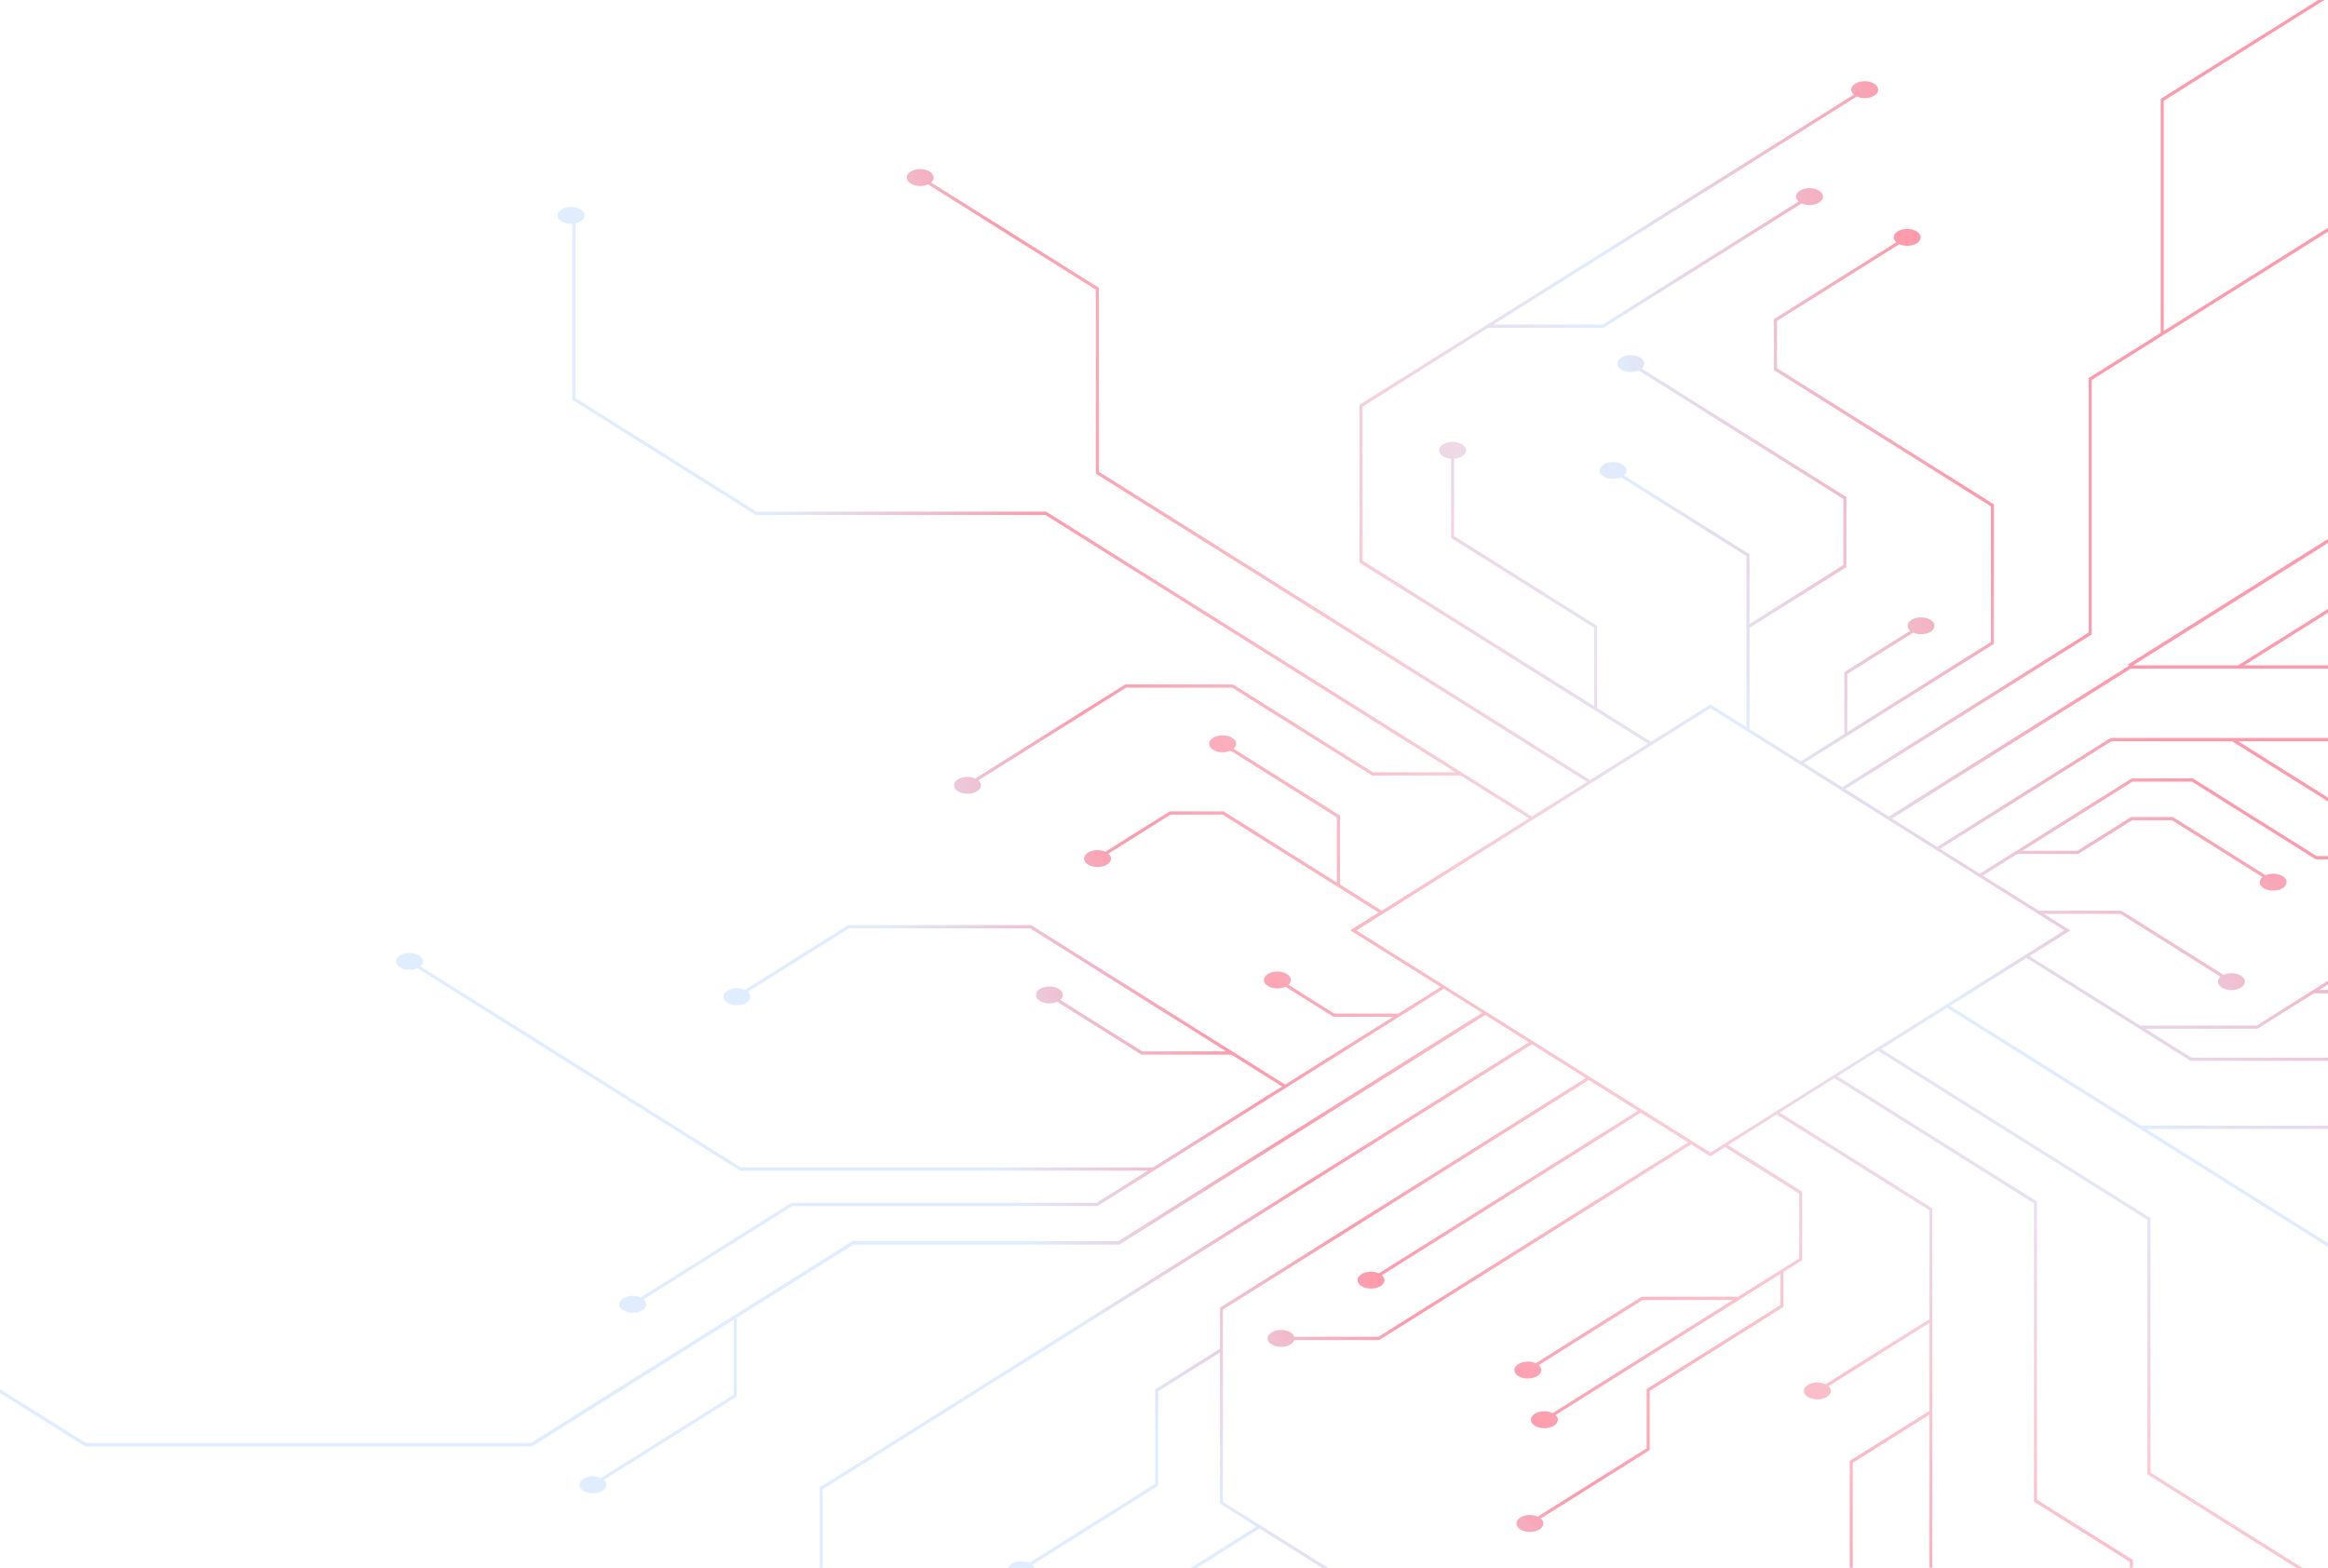 <svg width="1593" height="1073" viewBox="0 0 1593 1073" fill="none" xmlns="http://www.w3.org/2000/svg">
<path opacity="0.8" d="M1695.66 -65.453C1692.06 -67.728 1686.22 -67.728 1682.61 -65.453C1679.91 -63.747 1679.24 -61.251 1680.61 -59.165L1478.51 67.677V227.795L1429.27 258.699V432.847L1260.62 538.707L1234.35 522.212L1364.39 440.589V345.126L1363.87 344.81L1216 252V219.61L1299.63 167.123C1303.23 168.766 1308.29 168.576 1311.55 166.554C1315.15 164.279 1315.15 160.613 1311.55 158.37C1307.94 156.094 1302.1 156.094 1298.5 158.37C1295.24 160.424 1294.95 163.584 1297.57 165.859L1213.94 218.346V253.328L1214.46 253.644L1362.33 346.453V439.325L1264.08 501.008V461.224L1309.13 432.942C1312.74 434.585 1317.8 434.396 1321.05 432.373C1324.66 430.098 1324.66 426.432 1321.05 424.189C1317.45 421.913 1311.6 421.913 1308 424.189C1304.74 426.243 1304.45 429.403 1307.07 431.678L1262.02 459.96V502.336L1232.31 520.979L1197.17 498.923V429.656L1263.44 388.038V340.164L1262.92 339.848L1123.37 252.253C1125.98 249.978 1125.69 246.818 1122.44 244.764C1118.83 242.489 1112.99 242.489 1109.39 244.764C1105.78 247.039 1105.78 250.705 1109.39 252.948C1112.64 255.002 1117.7 255.16 1121.3 253.517L1261.35 341.428V386.711L1197.14 427.033V379.285L1196.62 378.969L1111.25 325.376C1113.86 323.1 1113.57 319.94 1110.32 317.886C1106.71 315.611 1100.87 315.611 1097.27 317.886C1093.66 320.161 1093.66 323.827 1097.27 326.071C1100.52 328.125 1105.58 328.283 1109.18 326.639L1195.08 380.549V497.564L1170.4 482.08L1129.73 507.613L1092.91 484.482V428.297L1092.38 427.981L995.01 366.866V313.905C997.016 313.778 998.963 313.241 1000.5 312.261C1004.11 309.986 1004.11 306.321 1000.5 304.077C996.899 301.802 991.057 301.802 987.453 304.077C983.849 306.352 983.849 310.018 987.453 312.261C988.993 313.241 990.941 313.747 992.946 313.905V368.162L993.47 368.478L1090.84 429.592V483.186L932.371 383.709V278.26L1018.32 224.319H1097.21L1097.44 224.161L1232.8 139.22C1236.41 140.863 1241.47 140.674 1244.72 138.651C1248.33 136.376 1248.33 132.71 1244.72 130.467C1241.12 128.192 1235.28 128.192 1231.67 130.467C1228.42 132.521 1228.12 135.681 1230.74 137.956L1096.66 222.107H1021.9L1270.56 66.034C1274.17 67.677 1279.22 67.488 1282.48 65.466C1286.08 63.19 1286.08 59.525 1282.48 57.281C1278.88 55.006 1273.03 55.006 1269.43 57.281C1266.17 59.335 1265.88 62.495 1268.5 64.77L930.308 277.027V385.068L930.831 385.384L1127.7 508.94L1088.08 533.809L751.955 322.848V196.953L751.431 196.637L637.112 124.905C639.728 122.63 639.438 119.47 636.182 117.416C632.578 115.141 626.735 115.141 623.131 117.416C619.527 119.691 619.527 123.357 623.131 125.6C626.387 127.654 631.444 127.812 635.049 126.169L749.862 198.249V324.143L750.385 324.459L1085.99 535.105L1048.26 558.773L715.854 350.118H517.619L393.737 272.351V152.84C395.045 152.555 396.266 152.113 397.312 151.481C400.917 149.206 400.917 145.54 397.312 143.296C393.708 141.021 387.866 141.021 384.261 143.296C380.657 145.572 380.657 149.237 384.261 151.481C386.296 152.745 389.028 153.282 391.673 153.124V273.646L392.197 273.962L517.096 352.362H715.331L995.94 528.5H939.493L843.718 468.397H769.947L769.714 468.555L667.4 532.766C663.795 531.123 658.738 531.313 655.482 533.335C651.878 535.61 651.878 539.276 655.482 541.519C659.087 543.795 664.929 543.795 668.533 541.519C671.789 539.466 672.08 536.305 669.464 534.03L770.499 470.609H843.166L938.941 530.712H999.516L1046.23 560.037L945.539 623.237L916.908 605.257V558.078L844.096 512.416C846.712 510.141 846.421 506.981 843.166 504.927C839.562 502.651 833.719 502.651 830.115 504.927C826.511 507.202 826.511 510.867 830.115 513.111C833.37 515.165 838.428 515.323 842.032 513.68L914.757 559.342V603.93L837.178 555.234H800.438L800.205 555.392L756.402 582.884C752.798 581.241 747.74 581.43 744.485 583.453C740.88 585.728 740.88 589.393 744.485 591.637C748.089 593.912 753.931 593.912 757.535 591.637C760.791 589.583 761.082 586.423 758.466 584.148L800.99 557.446H836.597L943.359 624.438L923.971 636.604L985.854 675.44L956.875 693.642H913.042L881.679 673.955C884.179 671.711 883.83 668.583 880.633 666.561C877.029 664.286 871.186 664.286 867.582 666.561C863.978 668.836 863.978 672.501 867.582 674.745C870.866 676.799 876.011 676.957 879.645 675.251L912.49 695.854H953.299L879.383 742.243L705.506 633.096H580.374L580.142 633.254L509.684 677.463C506.08 675.819 501.022 676.009 497.767 678.031C494.162 680.307 494.162 683.972 497.767 686.216C501.371 688.491 507.213 688.491 510.818 686.216C514.073 684.162 514.364 681.002 511.748 678.727L580.926 635.308H704.925L839.038 719.491H781.632L725.533 684.288C728.149 682.013 727.858 678.853 724.603 676.799C720.999 674.524 715.156 674.524 711.552 676.799C707.948 679.074 707.948 682.74 711.552 684.983C714.807 687.037 719.865 687.196 723.469 685.552L781.079 721.734H842.614L877.29 743.507L789.015 798.901H506.894L287.702 661.315C290.318 659.04 290.027 655.88 286.772 653.826C283.167 651.551 277.325 651.551 273.721 653.826C270.117 656.101 270.117 659.767 273.721 662.01C276.976 664.064 282.034 664.222 285.638 662.579L506.341 801.113H785.44L750.414 823.107H541.57L541.338 823.265L438.354 887.919C434.75 886.275 429.693 886.465 426.437 888.487C422.833 890.763 422.833 894.428 426.437 896.672C430.041 898.947 435.884 898.947 439.488 896.672C442.743 894.618 443.034 891.458 440.418 889.183L542.151 825.351H750.995L751.228 825.193L987.918 676.641L1014.19 693.136L765.354 849.335H583.368L583.135 849.493L363.333 987.459H58.802L0 950.676V953.267L58.308 989.86H363.944L364.176 989.702L502.127 903.118V954.373L411.206 1011.44C407.602 1009.8 402.544 1009.99 399.289 1012.01C395.685 1014.29 395.685 1017.95 399.289 1020.2C402.893 1022.47 408.735 1022.47 412.34 1020.2C415.595 1018.14 415.886 1014.98 413.27 1012.71L504.19 955.637V902.107H503.725L584.008 851.705H765.994L766.226 851.547L1016.35 694.558L1046.2 713.297L560.899 1017.89V1072.94H562.963V1019.19L1048.26 714.593L1085.15 737.755L834.824 894.871V922.963L790.439 950.834V1015.46L704.373 1069.49C700.768 1067.85 695.711 1068.04 692.455 1070.06C691.147 1070.88 690.304 1071.89 689.955 1072.97H707.948C707.686 1072.18 707.192 1071.45 706.436 1070.79L792.503 1016.75V952.13L834.824 925.554V1029.01L859.792 1044.69L814.739 1073H818.866L861.798 1046.05L904.729 1073H908.857L836.8 1027.78V896.229L1087.12 739.114L1120.69 760.192L943.533 871.392C939.929 869.749 934.871 869.938 931.616 871.961C928.012 874.236 928.012 877.901 931.616 880.145C935.22 882.42 941.062 882.42 944.667 880.145C947.922 878.091 948.213 874.931 945.597 872.656L1122.76 761.456L1155.17 781.806L943.242 914.81H885.661C885.313 913.736 884.47 912.693 883.133 911.84C879.528 909.565 873.686 909.565 870.082 911.84C866.477 914.115 866.477 917.781 870.082 920.024C873.686 922.299 879.528 922.299 883.133 920.024C884.47 919.171 885.313 918.128 885.661 917.054H943.795L944.027 916.896L1157.2 783.102L1170.28 791.317L1180.34 784.997L1231.12 816.85V861.217L1189.18 887.539V887.413H1123.34L1123.11 887.571L1050.88 932.917C1047.27 931.274 1042.21 931.464 1038.96 933.486C1035.35 935.761 1035.35 939.427 1038.96 941.67C1042.56 943.945 1048.41 943.945 1052.01 941.67C1055.27 939.616 1055.56 936.456 1052.94 934.181L1123.89 889.657H1185.77L1062.44 967.045C1058.81 965.276 1053.61 965.402 1050.27 967.487C1046.66 969.763 1046.66 973.428 1050.27 975.672C1053.87 977.947 1059.71 977.947 1063.32 975.672C1066.49 973.681 1066.86 970.616 1064.45 968.341L1218.27 871.803V893.133L1126.77 950.581V991.124L1052.27 1037.89C1048.67 1036.25 1043.61 1036.44 1040.35 1038.46C1036.75 1040.74 1036.75 1044.4 1040.35 1046.65C1043.96 1048.92 1049.8 1048.92 1053.41 1046.65C1056.66 1044.59 1056.95 1041.43 1054.34 1039.16L1128.83 992.388V951.845L1220.33 894.397V870.475L1233.15 862.417V815.46L1182.37 783.607L1215.74 762.656L1320.21 828.226V902.771L1249.26 947.295C1245.62 945.525 1240.42 945.652 1237.08 947.737C1233.47 950.013 1233.47 953.678 1237.08 955.922C1240.68 958.197 1246.52 958.197 1250.13 955.922C1253.3 953.931 1253.67 950.866 1251.26 948.591L1320.18 905.33V965.56L1265.74 999.751V1072.87H1267.8V1001.05L1320.18 968.151V1072.84H1322.24V826.899L1217.78 761.329L1255.24 737.819L1391.8 823.518V1027.65L1457.43 1068.86V1072.87H1459.5V1067.56L1393.86 1026.36V822.222L1257.31 736.523L1285.07 719.08L1469.35 834.736V1008.88L1571.4 1073H1575.53L1471.59 1007.75V833.598L1287.3 717.942L1332.3 689.692L1638.92 882.136V968.783L1744 1034.73V1032.14L1640.99 967.487V880.84L1468.54 772.579H1604.92L1744 859.889V857.298L1605.47 770.335H1464.96L1334.39 688.396L1386.71 655.564L1498.94 726H1679.15L1744 766.701V764.11L1729.79 755.199H1744V752.955H1726.21L1679.7 723.757H1499.49L1468.07 704.038H1544.69L1544.92 703.88L1583.35 679.769H1743.48L1744 680.117V677.526H1586.92L1630.18 650.382C1633.78 652.025 1638.84 651.835 1642.09 649.813C1645.7 647.537 1645.7 643.872 1642.09 641.628C1638.49 639.353 1632.65 639.353 1629.04 641.628C1625.79 643.682 1625.5 646.842 1628.11 649.117L1544.11 701.858H1464.47L1388.72 654.332L1416.71 636.762L1398.69 625.449H1451.04L1519.46 668.393C1516.84 670.669 1517.13 673.829 1520.39 675.883C1523.99 678.158 1529.84 678.158 1533.44 675.883C1537.05 673.607 1537.05 669.942 1533.44 667.698C1530.19 665.644 1525.13 665.486 1521.52 667.129L1451.59 623.237H1395.11L1356.8 599.19L1380.35 584.401H1422.12L1458.86 561.333H1486.27L1548.18 600.201C1545.39 602.476 1545.62 605.731 1548.93 607.816C1552.54 610.091 1558.38 610.091 1561.98 607.816C1565.59 605.541 1565.59 601.875 1561.98 599.632C1558.79 597.641 1553.87 597.42 1550.27 598.937L1486.82 559.121H1458.3L1421.56 582.189H1383.92L1459.23 534.915H1499.9L1584.66 588.098H1743.97V585.854H1585.21L1500.45 532.671H1458.68L1458.45 532.829L1354.74 597.925L1327.53 580.861L1444.73 507.297H1527.4L1595.59 550.083H1744V547.839H1596.17L1531.55 507.297H1744V505.053H1444.21L1443.97 505.211L1325.53 579.566L1294.6 560.164L1458.01 457.59H1744V455.346H1535.59L1744 324.522V321.931L1531.46 455.346H1459.52L1614.45 358.113V336.688L1688.6 290.173C1692.2 291.816 1697.26 291.627 1700.52 289.604C1704.12 287.329 1704.12 283.664 1700.52 281.42C1696.91 279.145 1691.07 279.145 1687.47 281.42C1684.21 283.474 1683.92 286.634 1686.54 288.909L1646.16 314.252V255.508L1744 193.888V191.297L1644.07 254.023V315.358L1612.36 335.266V356.691L1456.15 454.746L1456.68 455.726L1292.51 558.773L1262.66 540.034L1431.3 434.174V260.027L1744 63.727V61.136L1480.57 226.499V68.973L1682.2 -57.585C1682.35 -57.49 1682.47 -57.364 1682.61 -57.269C1686.22 -54.994 1692.06 -54.994 1695.66 -57.269C1699.27 -59.544 1699.27 -63.21 1695.66 -65.453ZM1412.61 636.699L1170.37 788.758L928.157 636.73L1170.4 484.671L1412.61 636.699Z" fill="url(#paint0_radial_1689_4322)"/>
<defs>
<radialGradient id="paint0_radial_1689_4322" cx="0" cy="0" r="1" gradientUnits="userSpaceOnUse" gradientTransform="translate(1781.79 104.757) rotate(180) scale(1277.02 1388.32)">
<stop stop-color="#F9BBC9"/>
<stop offset="0.03" stop-color="#FC8196"/>
<stop offset="0.202" stop-color="#FC8196"/>
<stop offset="0.374" stop-color="#FC8196"/>
<stop offset="0.541" stop-color="#D7E9FF"/>
<stop offset="0.704" stop-color="#F9BBC9"/>
<stop offset="0.859" stop-color="#FC8196"/>
<stop offset="1" stop-color="#D7E9FF"/>
</radialGradient>
</defs>
</svg>

